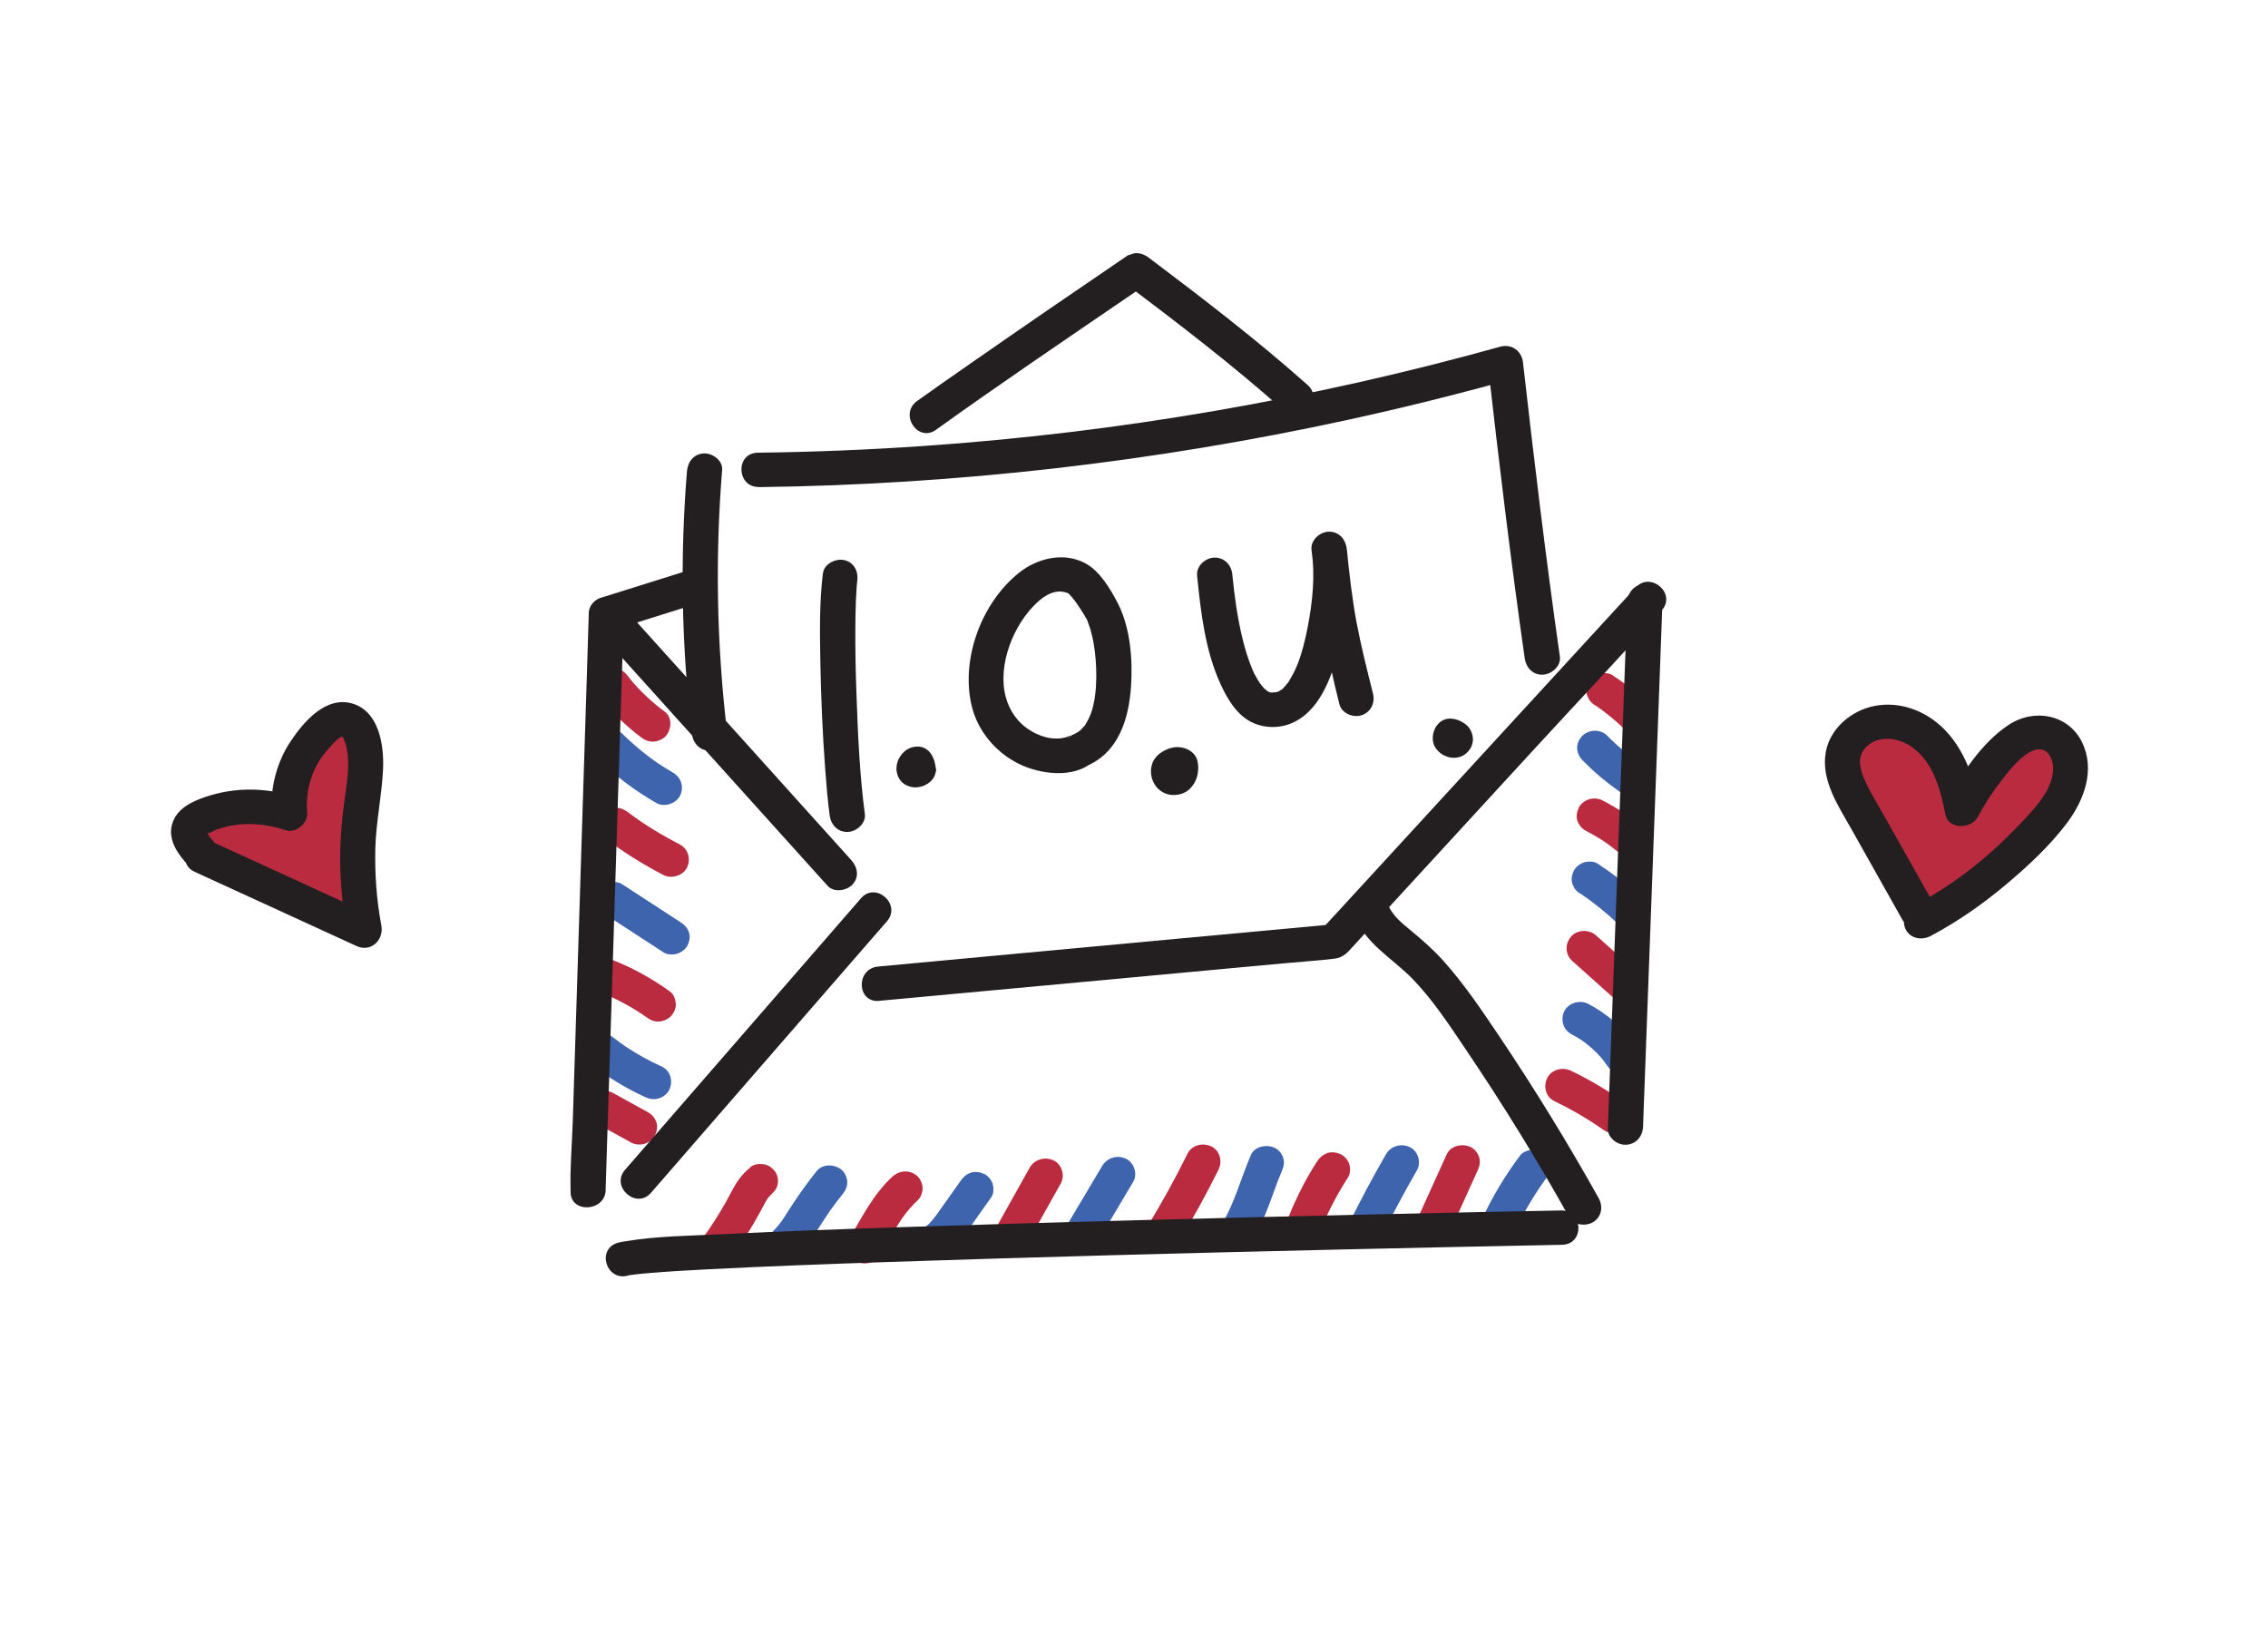 <svg width="100" height="72" viewBox="0 0 100 72" fill="none" xmlns="http://www.w3.org/2000/svg">
<g clip-path="url(#clip0_385_5761)">
<path d="M47.058 32.564C47.334 32.317 47.161 32.459 47.019 32.501C47.013 32.502 46.819 32.548 46.825 32.546C46.709 32.564 46.551 32.566 46.424 32.557C46.078 32.526 45.744 32.397 45.451 32.222C44.877 31.877 44.502 31.34 44.339 30.705C43.976 29.308 44.689 27.51 45.752 26.542C45.966 26.347 46.216 26.175 46.502 26.106C46.61 26.082 46.713 26.073 46.829 26.086C46.916 26.095 47.002 26.122 47.084 26.151C47.206 26.192 47.026 26.088 47.133 26.188C47.311 26.356 47.493 26.623 47.66 26.884C47.733 26.994 47.8 27.107 47.868 27.222C47.888 27.255 47.907 27.294 47.93 27.327C48.036 27.482 47.886 27.18 47.925 27.31C47.971 27.465 48.041 27.614 48.084 27.77C48.112 27.864 48.135 27.957 48.157 28.054C48.17 28.116 48.183 28.176 48.197 28.238C48.203 28.258 48.241 28.473 48.211 28.301C48.301 28.825 48.345 29.36 48.337 29.89C48.33 30.421 48.27 31.001 48.09 31.491C48.125 31.395 48.042 31.603 48.045 31.593C48.012 31.664 47.979 31.735 47.939 31.805C47.911 31.854 47.883 31.902 47.855 31.95C47.782 32.073 47.922 31.889 47.795 32.026C47.758 32.066 47.724 32.106 47.687 32.145C47.656 32.176 47.627 32.203 47.597 32.234C47.661 32.181 47.673 32.171 47.628 32.206C47.586 32.238 47.542 32.267 47.498 32.296C47.462 32.319 47.425 32.34 47.387 32.358C47.477 32.317 47.483 32.316 47.397 32.349C47.008 32.504 46.755 32.89 46.887 33.303C47.005 33.67 47.468 33.95 47.86 33.793C49.33 33.201 49.776 31.672 49.87 30.253C49.947 29.066 49.838 27.666 49.282 26.59C48.964 25.977 48.502 25.196 47.877 24.849C46.923 24.318 45.735 24.605 44.921 25.261C43.268 26.593 42.374 29.031 42.829 31.064C43.08 32.187 43.869 33.153 44.91 33.672C45.841 34.139 47.345 34.343 48.199 33.58C48.509 33.304 48.437 32.766 48.149 32.51C47.815 32.215 47.366 32.291 47.053 32.569L47.058 32.564Z" fill="#231F20"/>
<path d="M52.782 25.379C52.942 26.977 53.138 28.687 53.817 30.164C54.128 30.843 54.56 31.581 55.296 31.893C55.764 32.092 56.342 32.108 56.825 31.935C58.16 31.456 58.712 29.875 59.021 28.652C59.38 27.229 59.58 25.628 59.377 24.168C59.32 23.765 59.024 23.424 58.575 23.443C58.179 23.458 57.785 23.824 57.826 24.233C58.064 26.549 58.489 28.792 59.056 31.047C59.155 31.444 59.647 31.657 60.029 31.537C60.45 31.404 60.638 30.981 60.538 30.582C60.279 29.55 60.017 28.515 59.818 27.468C59.619 26.419 59.49 25.268 59.377 24.168L57.829 24.232C57.993 25.395 57.874 26.503 57.666 27.612C57.609 27.918 57.539 28.225 57.458 28.527C57.377 28.828 57.273 29.143 57.191 29.336C57.089 29.58 56.968 29.815 56.826 30.042C56.711 30.227 56.918 29.931 56.788 30.099C56.748 30.148 56.71 30.197 56.667 30.246C56.639 30.276 56.611 30.304 56.584 30.336C56.444 30.492 56.611 30.334 56.516 30.397C56.472 30.426 56.416 30.456 56.374 30.487C56.25 30.587 56.521 30.462 56.365 30.49C56.339 30.495 56.286 30.515 56.263 30.522C56.121 30.591 56.415 30.529 56.255 30.524C56.195 30.522 56.135 30.529 56.074 30.533C56.056 30.535 55.955 30.521 55.949 30.532C55.984 30.494 56.211 30.562 56.045 30.539C56.012 30.534 55.976 30.518 55.944 30.516C55.82 30.509 56.143 30.623 56 30.535C55.969 30.517 55.932 30.498 55.9 30.484C55.878 30.476 55.859 30.455 55.838 30.446C55.735 30.418 55.992 30.577 55.913 30.498C55.871 30.454 55.813 30.418 55.766 30.378C55.719 30.338 55.681 30.289 55.637 30.248C55.832 30.43 55.648 30.254 55.6 30.19C55.489 30.04 55.397 29.877 55.31 29.713C55.294 29.682 55.278 29.651 55.261 29.617C55.36 29.819 55.247 29.576 55.228 29.536C55.168 29.397 55.116 29.253 55.063 29.108C54.95 28.783 54.854 28.455 54.775 28.119C54.551 27.197 54.427 26.256 54.333 25.311C54.293 24.905 53.97 24.567 53.531 24.586C53.131 24.602 52.741 24.968 52.782 25.377L52.782 25.379Z" fill="#231F20"/>
<path d="M40.886 33.94C40.856 34.311 40.272 34.473 40.027 34.192C39.781 33.911 39.97 33.403 40.34 33.305C40.71 33.207 40.836 33.571 40.889 33.939" fill="#231F20"/>
<path d="M40.499 33.955L40.502 33.964C40.501 33.933 40.506 33.898 40.508 33.867C40.506 33.898 40.497 33.929 40.487 33.956L40.52 33.867C40.511 33.894 40.494 33.92 40.478 33.947L40.533 33.868C40.509 33.9 40.484 33.929 40.452 33.955L40.528 33.891C40.491 33.921 40.452 33.946 40.409 33.965L40.503 33.92C40.457 33.941 40.409 33.956 40.356 33.967L40.46 33.949C40.41 33.959 40.357 33.96 40.307 33.958L40.406 33.966C40.361 33.962 40.318 33.954 40.279 33.939L40.37 33.971C40.339 33.96 40.309 33.945 40.278 33.927L40.358 33.981C40.33 33.963 40.304 33.941 40.281 33.915L40.345 33.989C40.319 33.957 40.295 33.922 40.277 33.885L40.322 33.977C40.304 33.941 40.296 33.904 40.286 33.864L40.303 33.965C40.294 33.919 40.294 33.871 40.297 33.821L40.288 33.918C40.295 33.862 40.305 33.807 40.326 33.755L40.292 33.844C40.311 33.796 40.336 33.748 40.365 33.703L40.309 33.781C40.339 33.738 40.377 33.699 40.418 33.662L40.341 33.726C40.376 33.697 40.415 33.672 40.455 33.653L40.361 33.698C40.404 33.679 40.447 33.665 40.494 33.657L40.39 33.674C40.423 33.67 40.453 33.666 40.485 33.668L40.386 33.66C40.415 33.663 40.442 33.67 40.47 33.679L40.379 33.647C40.4 33.656 40.422 33.667 40.443 33.682L40.363 33.628C40.387 33.645 40.41 33.668 40.432 33.688L40.368 33.614C40.402 33.652 40.428 33.695 40.449 33.74L40.404 33.648C40.452 33.751 40.479 33.864 40.499 33.976L40.483 33.875C40.489 33.904 40.491 33.93 40.497 33.959C40.512 34.063 40.54 34.152 40.623 34.226C40.692 34.286 40.803 34.33 40.897 34.322C40.997 34.315 41.103 34.275 41.171 34.196C41.232 34.126 41.287 34.023 41.272 33.928C41.25 33.774 41.224 33.615 41.168 33.469C41.112 33.323 41.024 33.165 40.889 33.065C40.8 32.999 40.705 32.947 40.593 32.928C40.468 32.906 40.366 32.917 40.243 32.943C40.068 32.98 39.899 33.094 39.783 33.227C39.667 33.361 39.576 33.532 39.544 33.706C39.529 33.793 39.52 33.883 39.529 33.968C39.546 34.1 39.576 34.193 39.635 34.311C39.708 34.449 39.849 34.578 39.995 34.638C40.142 34.698 40.306 34.732 40.466 34.709C40.556 34.696 40.644 34.68 40.726 34.645C40.846 34.593 40.93 34.542 41.027 34.457C41.09 34.401 41.143 34.333 41.182 34.26C41.243 34.15 41.257 34.048 41.268 33.926C41.276 33.836 41.207 33.718 41.142 33.659C41.073 33.599 40.962 33.555 40.868 33.563C40.768 33.57 40.662 33.61 40.594 33.689L40.538 33.767C40.507 33.825 40.494 33.89 40.493 33.957L40.499 33.955Z" fill="#231F20"/>
<path d="M51.66 34.667C51.407 34.625 51.214 34.419 51.16 34.175C51.12 33.99 51.136 33.806 51.26 33.649C51.514 33.326 52.06 33.192 52.345 33.481C52.595 33.737 52.44 34.796 51.658 34.668L51.66 34.667Z" fill="#231F20"/>
<path d="M51.747 34.297C51.724 34.292 51.695 34.28 51.67 34.279C51.73 34.3 51.744 34.307 51.718 34.294C51.708 34.291 51.701 34.287 51.693 34.284C51.672 34.275 51.655 34.262 51.634 34.254C51.61 34.237 51.623 34.248 51.675 34.283C51.663 34.278 51.654 34.269 51.645 34.259C51.632 34.248 51.616 34.235 51.602 34.221C51.53 34.153 51.639 34.279 51.603 34.224C51.578 34.186 51.554 34.151 51.532 34.11L51.577 34.202C51.549 34.144 51.532 34.082 51.519 34.02L51.535 34.121C51.529 34.083 51.524 34.045 51.523 34.006C51.524 33.988 51.524 33.969 51.525 33.951C51.526 33.887 51.507 34.042 51.523 33.976C51.527 33.959 51.533 33.939 51.536 33.92C51.549 33.862 51.506 33.99 51.524 33.948C51.531 33.931 51.54 33.913 51.548 33.898C51.557 33.886 51.596 33.823 51.558 33.88C51.521 33.931 51.552 33.891 51.563 33.878C51.575 33.866 51.587 33.853 51.596 33.844C51.606 33.835 51.62 33.821 51.631 33.809C51.679 33.763 51.551 33.87 51.604 33.829C51.656 33.788 51.714 33.755 51.776 33.724L51.681 33.769C51.757 33.733 51.836 33.708 51.919 33.694L51.815 33.711C51.874 33.702 51.931 33.702 51.992 33.701C51.858 33.701 51.951 33.699 51.994 33.707C52.007 33.709 52.018 33.714 52.032 33.716C52.092 33.731 51.941 33.678 51.996 33.703C52.018 33.714 52.042 33.728 52.064 33.739C51.977 33.7 52 33.696 52.033 33.722C52.046 33.733 52.058 33.741 52.068 33.753C52.081 33.764 52.111 33.8 52.057 33.739C52.003 33.677 52.032 33.707 52.039 33.72C52.047 33.736 52.058 33.75 52.066 33.766L52.021 33.674C52.042 33.719 52.058 33.769 52.067 33.817L52.05 33.716C52.056 33.754 52.062 33.792 52.062 33.831C52.062 33.87 52.052 33.916 52.058 33.954C52.056 33.948 52.072 33.843 52.063 33.901C52.06 33.911 52.06 33.923 52.057 33.933C52.055 33.955 52.049 33.975 52.044 33.998C52.035 34.04 52.018 34.082 52.007 34.125C52.007 34.125 52.047 34.027 52.026 34.07C52.021 34.081 52.016 34.094 52.01 34.105C52.001 34.126 51.991 34.145 51.979 34.164C51.966 34.183 51.956 34.201 51.944 34.22C51.922 34.26 51.978 34.173 51.978 34.173C51.973 34.175 51.963 34.193 51.958 34.197C51.945 34.214 51.931 34.23 51.914 34.245C51.908 34.253 51.897 34.259 51.891 34.267C51.853 34.306 51.961 34.215 51.932 34.233C51.894 34.257 51.858 34.283 51.816 34.306L51.91 34.261C51.864 34.282 51.816 34.297 51.766 34.306L51.869 34.289C51.834 34.294 51.801 34.298 51.766 34.297C51.75 34.296 51.734 34.295 51.719 34.297C51.846 34.293 51.774 34.301 51.734 34.295C51.534 34.264 51.308 34.374 51.27 34.584C51.232 34.777 51.347 35.002 51.56 35.035C51.803 35.074 52.031 35.045 52.25 34.934C52.419 34.848 52.547 34.704 52.644 34.55C52.823 34.263 52.867 33.903 52.804 33.58C52.723 33.172 52.319 32.941 51.914 32.94C51.695 32.939 51.474 33.014 51.284 33.123C51.094 33.231 50.911 33.407 50.827 33.609C50.586 34.188 50.912 34.914 51.56 35.035C51.759 35.073 51.986 34.953 52.025 34.747C52.065 34.54 51.946 34.335 51.734 34.295L51.747 34.297Z" fill="#231F20"/>
<path d="M64.411 32.252C64.622 32.434 64.615 32.782 64.385 32.949C64.074 33.173 63.684 32.926 63.595 32.708C63.48 32.428 63.681 32.025 63.986 32.063C64.136 32.083 64.292 32.152 64.412 32.254L64.411 32.252Z" fill="#231F20"/>
<path d="M64.149 32.534C64.166 32.547 64.18 32.561 64.195 32.577L64.13 32.504C64.156 32.535 64.179 32.567 64.197 32.604L64.152 32.512C64.17 32.549 64.178 32.586 64.188 32.625L64.171 32.524C64.179 32.567 64.18 32.609 64.175 32.653L64.185 32.556C64.179 32.597 64.172 32.633 64.156 32.671L64.19 32.582C64.176 32.617 64.16 32.646 64.139 32.677L64.195 32.599C64.174 32.629 64.148 32.656 64.118 32.68L64.195 32.617C64.165 32.641 64.134 32.66 64.102 32.676L64.196 32.632C64.161 32.649 64.122 32.661 64.083 32.667L64.186 32.65C64.145 32.657 64.102 32.658 64.061 32.656L64.16 32.664C64.115 32.66 64.071 32.65 64.026 32.636L64.118 32.668C64.065 32.648 64.013 32.622 63.966 32.592L64.045 32.646C64.001 32.614 63.962 32.581 63.924 32.541L63.989 32.615C63.963 32.583 63.94 32.551 63.922 32.514L63.967 32.606C63.95 32.572 63.942 32.538 63.934 32.504L63.951 32.605C63.942 32.557 63.943 32.511 63.946 32.461L63.936 32.558C63.943 32.511 63.953 32.465 63.969 32.418L63.935 32.507C63.95 32.466 63.972 32.429 63.996 32.394L63.94 32.472C63.961 32.441 63.987 32.415 64.016 32.388L63.939 32.451C63.964 32.431 63.992 32.413 64.019 32.399L63.924 32.444C63.952 32.432 63.978 32.427 64.004 32.419L63.9 32.436C63.924 32.432 63.949 32.433 63.974 32.434L63.875 32.426C63.936 32.431 63.994 32.446 64.053 32.467L63.962 32.435C64.026 32.46 64.088 32.489 64.145 32.529L64.065 32.475C64.093 32.494 64.117 32.511 64.14 32.534C64.216 32.595 64.315 32.634 64.414 32.63C64.512 32.626 64.625 32.579 64.688 32.505C64.818 32.348 64.825 32.106 64.663 31.969C64.369 31.722 63.921 31.568 63.562 31.79C63.407 31.887 63.294 32.041 63.233 32.209C63.166 32.388 63.155 32.57 63.196 32.754C63.231 32.904 63.326 33.035 63.435 33.141C63.552 33.255 63.701 33.33 63.856 33.378C64.012 33.427 64.198 33.423 64.357 33.376C64.555 33.314 64.712 33.183 64.823 33.014C64.869 32.942 64.901 32.859 64.922 32.777C64.942 32.695 64.95 32.604 64.939 32.52C64.911 32.307 64.828 32.115 64.664 31.972C64.591 31.91 64.489 31.872 64.39 31.876C64.292 31.88 64.179 31.927 64.116 32.001C63.983 32.158 63.981 32.396 64.141 32.537L64.149 32.534Z" fill="#231F20"/>
<path d="M8.831 37.595C8.517 37.275 8.182 36.831 8.38 36.429C8.486 36.217 8.716 36.09 8.938 35.996C10.14 35.482 11.539 35.435 12.766 35.866C12.627 34.429 13.275 32.933 14.431 32.024C14.65 31.852 14.914 31.694 15.19 31.719C15.576 31.759 15.827 32.135 15.948 32.494C16.288 33.505 16.051 34.604 15.911 35.662C15.677 37.449 15.731 39.271 16.073 41.036C13.694 39.947 11.317 38.854 8.938 37.765" fill="#BA2B40"/>
<path d="M9.354 37.031C9.25 36.92 9.183 36.79 9.09 36.673C9.189 36.797 8.979 36.745 9.126 36.747C9.245 36.749 9.452 36.608 9.573 36.567C9.784 36.498 10.003 36.432 10.225 36.396C11.027 36.257 11.835 36.349 12.595 36.605C13.06 36.762 13.581 36.28 13.544 35.834C13.466 34.902 13.719 33.95 14.321 33.205C14.439 33.059 14.947 32.447 15.097 32.479C15.134 32.489 15.223 32.767 15.249 32.847C15.33 33.128 15.35 33.416 15.35 33.707C15.35 34.308 15.238 34.902 15.161 35.496C15.08 36.129 15.025 36.765 15.004 37.399C14.966 38.7 15.096 39.989 15.337 41.266L16.435 40.36C14.057 39.271 11.68 38.179 9.301 37.09C8.403 36.677 7.679 38.023 8.581 38.438C10.96 39.527 13.337 40.62 15.715 41.709C16.368 42.008 16.934 41.432 16.814 40.803C16.602 39.686 16.522 38.54 16.549 37.4C16.576 36.26 16.839 35.07 16.89 33.898C16.936 32.876 16.719 31.372 15.545 31.022C14.371 30.671 13.398 31.82 12.836 32.652C12.195 33.596 11.896 34.773 11.991 35.894L12.939 35.123C11.7 34.704 10.295 34.711 9.047 35.14C8.416 35.356 7.77 35.674 7.584 36.354C7.397 37.035 7.848 37.676 8.304 38.155C8.589 38.454 9.133 38.383 9.4 38.096C9.703 37.77 9.635 37.325 9.349 37.026L9.354 37.031Z" fill="#231F20"/>
<path d="M84.538 40.143L81.882 35.418C81.497 34.732 81.098 33.962 81.284 33.194C81.495 32.326 82.468 31.757 83.377 31.815C84.286 31.872 85.091 32.454 85.598 33.19C86.105 33.926 86.349 34.805 86.516 35.678C86.989 34.792 87.577 33.964 88.263 33.221C88.777 32.666 89.49 32.114 90.229 32.301C90.543 32.378 90.811 32.591 90.993 32.85C91.38 33.405 91.375 34.159 91.133 34.793C90.891 35.427 90.444 35.965 89.983 36.471C88.474 38.125 86.716 39.575 84.723 40.625" fill="#BA2B40"/>
<path d="M85.189 39.726L83.091 35.994C82.802 35.481 82.477 34.973 82.236 34.433C82.05 34.018 81.882 33.504 82.151 33.1C82.594 32.433 83.557 32.447 84.232 32.89C85.238 33.552 85.561 34.812 85.775 35.91C85.906 36.582 86.911 36.561 87.2 36.024C87.51 35.454 87.855 34.909 88.257 34.397C88.606 33.96 88.982 33.462 89.478 33.173C89.84 32.963 90.205 32.973 90.409 33.376C90.642 33.834 90.493 34.399 90.267 34.828C89.981 35.364 89.552 35.814 89.136 36.257C88.669 36.752 88.18 37.228 87.665 37.678C86.641 38.575 85.504 39.351 84.297 39.994C83.928 40.192 83.851 40.719 84.064 41.044C84.305 41.408 84.766 41.458 85.136 41.263C86.33 40.627 87.429 39.857 88.459 38.991C89.42 38.182 90.382 37.289 91.136 36.288C91.889 35.287 92.396 33.944 91.8 32.724C91.203 31.503 89.691 31.204 88.543 31.974C87.364 32.763 86.483 34.126 85.829 35.338L87.254 35.452C87.013 34.235 86.604 33.035 85.705 32.134C84.921 31.348 83.78 30.905 82.655 31.125C81.626 31.326 80.692 32.114 80.504 33.15C80.275 34.405 81.063 35.544 81.648 36.584L83.885 40.563C84.087 40.921 84.62 40.994 84.957 40.782C85.329 40.544 85.39 40.091 85.191 39.731L85.189 39.726Z" fill="#231F20"/>
<path d="M26.374 30.63C26.917 31.334 27.545 31.974 28.264 32.507C28.427 32.628 28.599 32.708 28.811 32.699C29.004 32.69 29.232 32.594 29.36 32.448C29.611 32.154 29.653 31.634 29.309 31.378C28.791 30.994 28.318 30.557 27.895 30.074L28.024 30.222C27.905 30.083 27.788 29.941 27.676 29.797C27.553 29.638 27.402 29.515 27.199 29.473C27.011 29.432 26.764 29.467 26.604 29.581C26.281 29.807 26.113 30.293 26.371 30.631L26.374 30.63Z" fill="#BA2B40"/>
<path d="M26.398 33.487C27.154 34.233 28.016 34.873 28.94 35.405C29.288 35.605 29.815 35.434 29.987 35.077C30.173 34.687 30.03 34.271 29.66 34.056C29.416 33.917 29.178 33.768 28.948 33.612L29.111 33.722C28.514 33.318 27.957 32.861 27.443 32.355C27.157 32.075 26.605 32.111 26.347 32.414C26.067 32.745 26.092 33.183 26.398 33.484L26.398 33.487Z" fill="#3E64AE"/>
<path d="M26.638 36.938C27.46 37.55 28.332 38.105 29.246 38.577C29.604 38.761 30.115 38.616 30.293 38.248C30.471 37.88 30.346 37.424 29.966 37.228C29.362 36.917 28.778 36.572 28.215 36.194L28.378 36.303C28.143 36.144 27.91 35.98 27.684 35.808C27.52 35.687 27.346 35.608 27.137 35.616C26.943 35.625 26.716 35.721 26.588 35.867C26.338 36.164 26.295 36.681 26.638 36.938Z" fill="#BA2B40"/>
<path d="M26.688 40.32C27.55 40.881 28.41 41.439 29.272 42C29.425 42.101 29.694 42.101 29.863 42.048C30.044 41.991 30.237 41.846 30.319 41.672C30.4 41.498 30.443 41.284 30.373 41.093C30.299 40.892 30.172 40.768 29.992 40.652C29.13 40.091 28.27 39.532 27.408 38.971C27.255 38.871 26.987 38.87 26.817 38.923C26.636 38.98 26.443 39.126 26.361 39.3C26.28 39.474 26.237 39.688 26.307 39.878C26.381 40.08 26.508 40.204 26.688 40.32Z" fill="#3E64AE"/>
<path d="M26.177 43.633C26.962 43.926 27.707 44.308 28.398 44.774L28.236 44.664C28.323 44.725 28.411 44.785 28.5 44.848C28.666 44.969 28.832 45.05 29.047 45.041C29.241 45.032 29.468 44.936 29.596 44.79C29.723 44.644 29.813 44.448 29.797 44.253C29.782 44.058 29.708 43.838 29.546 43.719C28.729 43.132 27.849 42.641 26.901 42.286C26.703 42.212 26.522 42.171 26.309 42.238C26.128 42.295 25.935 42.44 25.854 42.614C25.773 42.789 25.729 43.002 25.8 43.193C25.866 43.369 25.993 43.563 26.181 43.635L26.177 43.633Z" fill="#BA2B40"/>
<path d="M26.003 46.879C26.759 47.47 27.586 47.981 28.464 48.379C28.647 48.464 28.857 48.489 29.055 48.427C29.236 48.37 29.429 48.224 29.51 48.05C29.684 47.689 29.574 47.208 29.184 47.03C28.608 46.768 28.054 46.459 27.531 46.108L27.694 46.218C27.471 46.069 27.256 45.912 27.048 45.747C26.89 45.623 26.706 45.544 26.5 45.554C26.307 45.563 26.079 45.659 25.952 45.805C25.697 46.107 25.665 46.611 26.002 46.876L26.003 46.879Z" fill="#3E64AE"/>
<path d="M26.291 49.528L27.838 50.381C28.007 50.473 28.245 50.486 28.429 50.429C28.613 50.371 28.803 50.226 28.884 50.052C28.966 49.878 29.009 49.664 28.939 49.474C28.869 49.283 28.743 49.135 28.558 49.032C28.043 48.748 27.529 48.463 27.011 48.179C26.841 48.087 26.604 48.074 26.42 48.132C26.236 48.189 26.046 48.334 25.965 48.508C25.883 48.682 25.84 48.896 25.91 49.086C25.98 49.277 26.106 49.425 26.291 49.528Z" fill="#BA2B40"/>
<path d="M68.54 48.553C69.212 48.873 69.857 49.244 70.472 49.658L70.309 49.548C70.418 49.624 70.525 49.696 70.634 49.774C70.8 49.895 70.966 49.976 71.181 49.967C71.374 49.958 71.602 49.862 71.73 49.715C71.857 49.569 71.947 49.374 71.931 49.179C71.916 48.984 71.842 48.764 71.68 48.645C70.916 48.099 70.113 47.614 69.264 47.207C68.9 47.033 68.398 47.157 68.217 47.535C68.036 47.914 68.157 48.37 68.544 48.555L68.54 48.553Z" fill="#BA2B40"/>
<path d="M69.299 45.606C69.47 45.694 69.636 45.794 69.798 45.901L69.635 45.791C70.008 46.041 70.342 46.337 70.637 46.672L70.508 46.525C70.642 46.68 70.768 46.84 70.881 47.008C71.104 47.336 71.608 47.469 71.954 47.227C72.3 46.985 72.428 46.529 72.187 46.177C71.637 45.372 70.89 44.712 70.019 44.257C69.663 44.071 69.15 44.217 68.972 44.586C68.794 44.954 68.918 45.407 69.299 45.606Z" fill="#3E64AE"/>
<path d="M69.319 42.365C69.943 42.922 70.566 43.478 71.187 44.036C71.484 44.304 72.016 44.292 72.283 43.977C72.549 43.663 72.551 43.192 72.232 42.907C71.609 42.35 70.985 41.794 70.365 41.236C70.067 40.968 69.536 40.98 69.269 41.295C69.002 41.609 69.001 42.08 69.319 42.365Z" fill="#BA2B40"/>
<path d="M69.713 39.417C69.753 39.444 69.793 39.471 69.833 39.498L69.67 39.388C70.274 39.796 70.841 40.255 71.366 40.758C71.654 41.035 72.199 41.006 72.462 40.699C72.74 40.372 72.721 39.923 72.412 39.629C71.802 39.047 71.137 38.536 70.434 38.071C70.281 37.971 70.01 37.971 69.843 38.023C69.662 38.08 69.469 38.225 69.388 38.4C69.306 38.574 69.263 38.788 69.333 38.978L69.42 39.163C69.493 39.274 69.593 39.361 69.711 39.42L69.713 39.417Z" fill="#3E64AE"/>
<path d="M69.935 36.637C70.241 36.796 70.539 36.97 70.825 37.162L70.662 37.052C70.869 37.194 71.073 37.345 71.267 37.503C71.419 37.628 71.612 37.704 71.814 37.695C72.008 37.686 72.235 37.59 72.363 37.444C72.49 37.298 72.58 37.103 72.565 36.907C72.549 36.712 72.473 36.505 72.313 36.373C71.802 35.957 71.243 35.59 70.654 35.289C70.479 35.198 70.253 35.181 70.063 35.241C69.874 35.3 69.689 35.443 69.608 35.617C69.527 35.791 69.483 36.005 69.553 36.196C69.624 36.386 69.748 36.541 69.935 36.637Z" fill="#BA2B40"/>
<path d="M69.792 33.539C70.284 34.037 70.819 34.491 71.393 34.893C71.562 35.013 71.726 35.095 71.941 35.086C72.134 35.076 72.362 34.981 72.489 34.834C72.617 34.688 72.707 34.493 72.691 34.298C72.675 34.103 72.604 33.882 72.439 33.764C71.864 33.359 71.327 32.908 70.837 32.41C70.709 32.28 70.471 32.209 70.29 32.218C70.097 32.227 69.869 32.322 69.742 32.468C69.614 32.615 69.524 32.81 69.54 33.005C69.558 33.215 69.643 33.385 69.792 33.539Z" fill="#3E64AE"/>
<path d="M70.363 31.115C70.407 31.143 70.454 31.174 70.498 31.203L70.335 31.093C70.772 31.39 71.181 31.723 71.559 32.087C71.694 32.217 71.922 32.288 72.106 32.279C72.29 32.27 72.527 32.174 72.655 32.028C72.782 31.882 72.872 31.687 72.856 31.491C72.84 31.284 72.755 31.107 72.604 30.957C72.14 30.509 71.629 30.12 71.085 29.762C70.932 29.662 70.664 29.661 70.494 29.715C70.313 29.771 70.12 29.917 70.038 30.091C69.957 30.265 69.914 30.479 69.984 30.669L70.071 30.854C70.144 30.965 70.244 31.052 70.362 31.112L70.363 31.115Z" fill="#BA2B40"/>
<path d="M33.108 51.448C32.812 51.69 32.587 51.951 32.397 52.281C32.25 52.53 32.125 52.791 31.981 53.042C31.838 53.294 31.682 53.555 31.519 53.806C31.44 53.928 31.361 54.05 31.281 54.169C31.236 54.235 31.189 54.301 31.142 54.368C31.084 54.45 31.151 54.356 31.172 54.325C31.144 54.364 31.116 54.403 31.088 54.442C30.965 54.611 30.877 54.766 30.886 54.979C30.894 55.168 30.99 55.389 31.138 55.513C31.287 55.636 31.485 55.722 31.685 55.705C31.885 55.688 32.114 55.616 32.234 55.454C32.607 54.937 32.964 54.409 33.282 53.857C33.422 53.615 33.551 53.366 33.684 53.121C33.715 53.062 33.748 53.007 33.779 52.951C33.793 52.926 33.81 52.902 33.824 52.877C33.835 52.861 33.918 52.741 33.84 52.847C33.768 52.946 33.829 52.863 33.847 52.842C33.869 52.814 33.891 52.786 33.914 52.76C33.96 52.709 34.139 52.556 33.948 52.71C34.111 52.577 34.234 52.447 34.283 52.241C34.327 52.057 34.294 51.816 34.179 51.661C34.064 51.506 33.9 51.372 33.702 51.337C33.504 51.303 33.265 51.317 33.107 51.445L33.108 51.448Z" fill="#BA2B40"/>
<path d="M36.011 51.629C35.639 52.098 35.287 52.585 34.955 53.083C34.81 53.302 34.676 53.526 34.529 53.745C34.512 53.771 34.495 53.795 34.478 53.821C34.463 53.841 34.402 53.933 34.471 53.836C34.543 53.731 34.464 53.844 34.447 53.868C34.429 53.891 34.409 53.916 34.392 53.94C34.308 54.048 34.216 54.15 34.12 54.246C33.834 54.53 33.858 55.063 34.17 55.317C34.502 55.586 34.959 55.564 35.266 55.258C35.676 54.847 35.965 54.341 36.278 53.86C36.35 53.747 36.427 53.635 36.503 53.523C36.539 53.469 36.575 53.418 36.611 53.364C36.63 53.337 36.648 53.314 36.667 53.286C36.55 53.456 36.624 53.348 36.65 53.31C36.813 53.083 36.983 52.862 37.156 52.644C37.282 52.486 37.364 52.312 37.357 52.108C37.35 51.919 37.254 51.697 37.105 51.574C36.803 51.329 36.279 51.297 36.01 51.633L36.011 51.629Z" fill="#3E64AE"/>
<path d="M39.331 51.895C38.517 52.648 37.999 53.666 37.454 54.608C37.255 54.956 37.41 55.462 37.781 55.628C38.171 55.806 38.613 55.67 38.828 55.299C39.163 54.721 39.483 54.129 39.871 53.579L39.757 53.739C39.969 53.439 40.206 53.159 40.477 52.907C40.612 52.782 40.685 52.544 40.679 52.37C40.671 52.181 40.575 51.96 40.427 51.836C40.083 51.559 39.648 51.601 39.331 51.895Z" fill="#BA2B40"/>
<path d="M41.579 55.394C42.095 55.09 42.422 54.605 42.756 54.13C43.089 53.655 43.395 53.229 43.714 52.776C43.819 52.628 43.82 52.361 43.768 52.198C43.712 52.022 43.565 51.834 43.387 51.757C43.21 51.679 42.991 51.638 42.796 51.709C42.589 51.782 42.465 51.909 42.34 52.085C41.987 52.584 41.631 53.087 41.277 53.587L41.391 53.427C41.221 53.665 41.046 53.896 40.821 54.088L40.974 53.961C40.898 54.025 40.822 54.079 40.737 54.126C40.389 54.333 40.269 54.85 40.504 55.177C40.754 55.52 41.202 55.616 41.576 55.395L41.579 55.394Z" fill="#3E64AE"/>
<path d="M45.399 51.486C44.871 52.425 44.348 53.367 43.821 54.306C43.624 54.656 43.773 55.158 44.147 55.326C44.522 55.493 44.983 55.37 45.194 54.997C45.721 54.058 46.245 53.117 46.772 52.178C46.968 51.828 46.82 51.326 46.445 51.158C46.071 50.99 45.609 51.114 45.399 51.486Z" fill="#BA2B40"/>
<path d="M48.592 51.416C48.064 52.304 47.534 53.195 47.006 54.083C46.801 54.426 46.965 54.937 47.333 55.103C47.725 55.28 48.161 55.144 48.379 54.775C48.907 53.887 49.437 52.995 49.965 52.108C50.17 51.764 50.007 51.254 49.639 51.087C49.246 50.91 48.81 51.047 48.592 51.416Z" fill="#3E64AE"/>
<path d="M52.356 50.872C51.816 51.967 51.227 53.034 50.59 54.078C50.382 54.419 50.553 54.933 50.917 55.098C51.314 55.277 51.741 55.133 51.964 54.769C52.601 53.726 53.19 52.658 53.73 51.563C53.907 51.204 53.789 50.719 53.403 50.543C53.016 50.367 52.544 50.488 52.356 50.872Z" fill="#BA2B40"/>
<path d="M55.151 50.929C54.914 51.492 54.716 52.067 54.501 52.641C54.49 52.666 54.483 52.692 54.472 52.717C54.552 52.507 54.509 52.617 54.49 52.666C54.467 52.728 54.44 52.791 54.416 52.853C54.368 52.974 54.316 53.094 54.264 53.213C54.143 53.485 54.004 53.753 53.858 54.014C53.658 54.362 53.813 54.866 54.184 55.034C54.556 55.203 55.02 55.075 55.231 54.706C55.534 54.174 55.769 53.615 55.984 53.043C56.075 52.802 56.162 52.56 56.25 52.317C56.275 52.251 56.297 52.184 56.323 52.118C56.367 51.995 56.273 52.246 56.308 52.159C56.322 52.124 56.336 52.09 56.347 52.056C56.403 51.911 56.463 51.767 56.523 51.624C56.602 51.433 56.642 51.247 56.577 51.046C56.521 50.869 56.373 50.682 56.196 50.604C55.843 50.445 55.316 50.541 55.149 50.933L55.151 50.929Z" fill="#3E64AE"/>
<path d="M58.065 51.219C57.466 52.147 56.995 53.135 56.618 54.167C56.556 54.341 56.627 54.601 56.723 54.747C56.82 54.892 57.015 55.037 57.2 55.07C57.401 55.104 57.622 55.084 57.795 54.962C57.968 54.842 58.059 54.688 58.13 54.493C58.154 54.431 58.177 54.366 58.2 54.304L58.131 54.487C58.475 53.587 58.913 52.721 59.438 51.91C59.541 51.754 59.547 51.503 59.493 51.332C59.438 51.161 59.289 50.968 59.111 50.89C58.934 50.812 58.716 50.772 58.52 50.842C58.325 50.913 58.182 51.039 58.065 51.219Z" fill="#BA2B40"/>
<path d="M61.105 50.901C60.53 51.898 59.99 52.914 59.482 53.941C59.304 54.3 59.422 54.785 59.809 54.961C60.195 55.137 60.666 55.014 60.855 54.633C61.363 53.603 61.907 52.589 62.478 51.593C62.678 51.245 62.523 50.742 62.151 50.573C61.762 50.398 61.319 50.531 61.105 50.901Z" fill="#3E64AE"/>
<path d="M63.787 50.897C63.37 51.82 62.949 52.744 62.532 53.667C62.448 53.851 62.414 54.047 62.478 54.245C62.534 54.422 62.681 54.609 62.859 54.687C63.219 54.85 63.728 54.748 63.906 54.358C64.323 53.435 64.743 52.512 65.16 51.589C65.244 51.405 65.278 51.209 65.215 51.01C65.158 50.834 65.011 50.647 64.834 50.569C64.473 50.406 63.964 50.508 63.787 50.897Z" fill="#BA2B40"/>
<path d="M67.027 50.942C66.367 51.829 65.793 52.768 65.339 53.769C65.254 53.953 65.222 54.151 65.284 54.347C65.341 54.524 65.488 54.711 65.665 54.789C66.026 54.952 66.535 54.85 66.712 54.46C67.094 53.621 67.556 52.818 68.092 52.061L67.978 52.221C68.043 52.131 68.107 52.041 68.172 51.954C68.297 51.788 68.382 51.627 68.374 51.417C68.367 51.229 68.271 51.007 68.122 50.884C67.974 50.76 67.775 50.674 67.575 50.691C67.375 50.709 67.149 50.78 67.027 50.942Z" fill="#3E64AE"/>
<path d="M26.703 52.467C26.728 51.621 26.757 50.778 26.782 49.933L26.974 43.883L27.205 36.529C27.273 34.408 27.338 32.291 27.406 30.17L27.474 28.077C27.485 27.752 27.523 27.415 27.506 27.09C27.504 27.075 27.506 27.06 27.507 27.044L26.964 27.797L30.681 26.631C31.634 26.331 31.172 24.889 30.219 25.189L26.502 26.355C26.159 26.463 25.969 26.771 25.958 27.108C25.933 27.953 25.905 28.797 25.88 29.642L25.688 35.691L25.457 43.046L25.255 49.405C25.224 50.425 25.128 51.465 25.159 52.487C25.161 52.502 25.16 52.517 25.159 52.533C25.129 53.51 26.679 53.439 26.707 52.468L26.703 52.467Z" fill="#231F20"/>
<path d="M37.538 37.928C36.374 36.637 35.21 35.346 34.049 34.054C32.212 32.015 30.373 29.977 28.537 27.938C28.108 27.462 27.682 26.989 27.253 26.514C26.978 26.209 26.417 26.294 26.157 26.573C25.85 26.906 25.931 27.335 26.207 27.643C27.372 28.934 28.535 30.226 29.697 31.518C31.533 33.557 33.372 35.595 35.208 37.634C35.637 38.109 36.063 38.582 36.492 39.057C36.767 39.363 37.328 39.278 37.588 38.999C37.895 38.666 37.814 38.236 37.538 37.928Z" fill="#231F20"/>
<path d="M27.702 56.236C27.83 56.196 27.931 56.21 27.683 56.233C27.767 56.225 27.855 56.207 27.939 56.198C28.197 56.166 28.454 56.143 28.712 56.123C29.54 56.054 30.369 56.009 31.196 55.965C33.79 55.831 36.387 55.737 38.983 55.648C42.315 55.534 45.647 55.438 48.976 55.345C52.306 55.253 55.846 55.167 59.282 55.087C62.181 55.021 65.078 54.958 67.974 54.902C68.274 54.895 68.574 54.889 68.874 54.883C69.874 54.864 69.818 53.349 68.822 53.37C66.006 53.423 63.193 53.484 60.377 53.548C56.971 53.625 53.564 53.708 50.159 53.8C46.755 53.891 43.379 53.986 39.987 54.098C37.267 54.187 34.545 54.283 31.824 54.418C30.424 54.487 28.982 54.497 27.595 54.726C27.48 54.744 27.352 54.763 27.238 54.795C26.279 55.078 26.741 56.52 27.7 56.237L27.702 56.236Z" fill="#231F20"/>
<path d="M28.704 52.591C29.878 51.239 31.05 49.892 32.223 48.54C34.091 46.392 35.961 44.242 37.828 42.091C38.256 41.598 38.681 41.11 39.109 40.618C39.755 39.875 38.614 38.858 37.963 39.606C36.789 40.957 35.618 42.305 34.444 43.656C32.577 45.805 30.706 47.955 28.839 50.106C28.412 50.598 27.986 51.087 27.558 51.579C26.912 52.322 28.053 53.338 28.704 52.591Z" fill="#231F20"/>
<path d="M38.764 44.127C41.095 43.911 43.426 43.695 45.754 43.48C49.389 43.144 53.019 42.805 56.654 42.469C57.382 42.401 58.118 42.358 58.843 42.267C59.24 42.215 59.415 41.993 59.653 41.734L60.566 40.737C62.939 38.154 65.312 35.57 67.685 32.987C69.513 30.996 71.378 29.034 73.172 27.014C73.201 26.981 73.234 26.946 73.264 26.915C73.934 26.186 72.791 25.174 72.118 25.904C70.549 27.613 68.977 29.323 67.407 31.032C64.926 33.734 62.442 36.438 59.961 39.14C59.391 39.762 58.819 40.384 58.248 41.003L58.797 40.752C56.526 40.962 54.253 41.174 51.981 41.383C48.389 41.716 44.795 42.049 41.203 42.384C40.375 42.462 39.544 42.538 38.715 42.616C37.724 42.709 37.773 44.223 38.767 44.129L38.764 44.127Z" fill="#231F20"/>
<path d="M59.697 40.288C60.13 41.581 61.397 42.242 62.302 43.181C63.206 44.119 63.932 45.239 64.661 46.318C66.271 48.701 67.779 51.152 69.182 53.658C69.381 54.017 69.921 54.088 70.255 53.877C70.629 53.638 70.687 53.186 70.488 52.826C69.11 50.361 67.628 47.95 66.048 45.603C65.289 44.479 64.529 43.349 63.616 42.337C63.187 41.862 62.711 41.444 62.215 41.035C61.8 40.692 61.355 40.343 61.179 39.822C60.871 38.9 59.391 39.361 59.7 40.287L59.697 40.288Z" fill="#231F20"/>
<path d="M32.062 32.304C31.601 28.463 31.528 24.581 31.84 20.717C31.875 20.309 31.426 19.977 31.038 19.992C30.581 20.011 30.323 20.371 30.289 20.782C29.976 24.646 30.049 28.528 30.511 32.37C30.56 32.776 30.87 33.112 31.313 33.095C31.706 33.078 32.11 32.714 32.062 32.304Z" fill="#231F20"/>
<path d="M41.268 18.95C44.035 16.965 46.857 15.054 49.669 13.134C49.955 12.938 50.241 12.742 50.531 12.548L49.59 12.479C51.983 14.283 54.375 16.114 56.61 18.104C57.345 18.756 58.391 17.629 57.655 16.974C55.422 14.987 53.029 13.153 50.636 11.35C50.369 11.148 49.992 11.079 49.695 11.281C47.351 12.875 45.011 14.48 42.684 16.1C41.93 16.624 41.18 17.148 40.435 17.682C39.633 18.259 40.464 19.53 41.274 18.948L41.268 18.95Z" fill="#231F20"/>
<path d="M33.46 21.477C42.186 21.369 50.902 20.366 59.439 18.509C61.842 17.985 64.233 17.392 66.605 16.73L65.6 16.041C66.092 20.377 66.61 24.705 67.227 29.023C67.285 29.426 67.578 29.768 68.029 29.748C68.413 29.731 68.834 29.365 68.779 28.958C68.161 24.64 67.643 20.309 67.151 15.976C67.095 15.481 66.658 15.145 66.146 15.287C57.843 17.599 49.314 19.071 40.715 19.664C38.285 19.832 35.847 19.93 33.413 19.96C32.415 19.973 32.469 21.485 33.465 21.473L33.46 21.477Z" fill="#231F20"/>
<path d="M36.283 25.276C36.126 26.572 36.147 27.891 36.171 29.191C36.2 30.778 36.269 32.364 36.387 33.947C36.437 34.618 36.493 35.289 36.582 35.956C36.637 36.36 36.936 36.7 37.384 36.681C37.771 36.665 38.186 36.299 38.133 35.89C37.901 34.146 37.826 32.376 37.764 30.618C37.728 29.64 37.707 28.661 37.714 27.681C37.717 27.262 37.723 26.844 37.741 26.426C37.75 26.25 37.76 26.074 37.771 25.898C37.778 25.82 37.784 25.742 37.79 25.664C37.77 25.874 37.794 25.639 37.8 25.597C37.85 25.19 37.656 24.79 37.218 24.694C36.843 24.614 36.337 24.861 36.288 25.271L36.283 25.276Z" fill="#231F20"/>
<path d="M72.444 49.682C72.668 43.653 72.891 37.624 73.114 31.596C73.177 29.889 73.239 28.186 73.302 26.479C73.317 26.07 72.9 25.737 72.5 25.754C72.057 25.771 71.765 26.133 71.751 26.544C71.528 32.573 71.305 38.602 71.082 44.631C71.018 46.337 70.957 48.041 70.893 49.747C70.878 50.156 71.296 50.489 71.695 50.473C72.138 50.455 72.43 50.093 72.444 49.682Z" fill="#231F20"/>
</g>
<defs>
<clipPath id="clip0_385_5761">
<rect width="89.649" height="47.415" fill="white" transform="matrix(0.954 -0.299 0.305 0.952 0 26.845)"/>
</clipPath>
</defs>
</svg>
